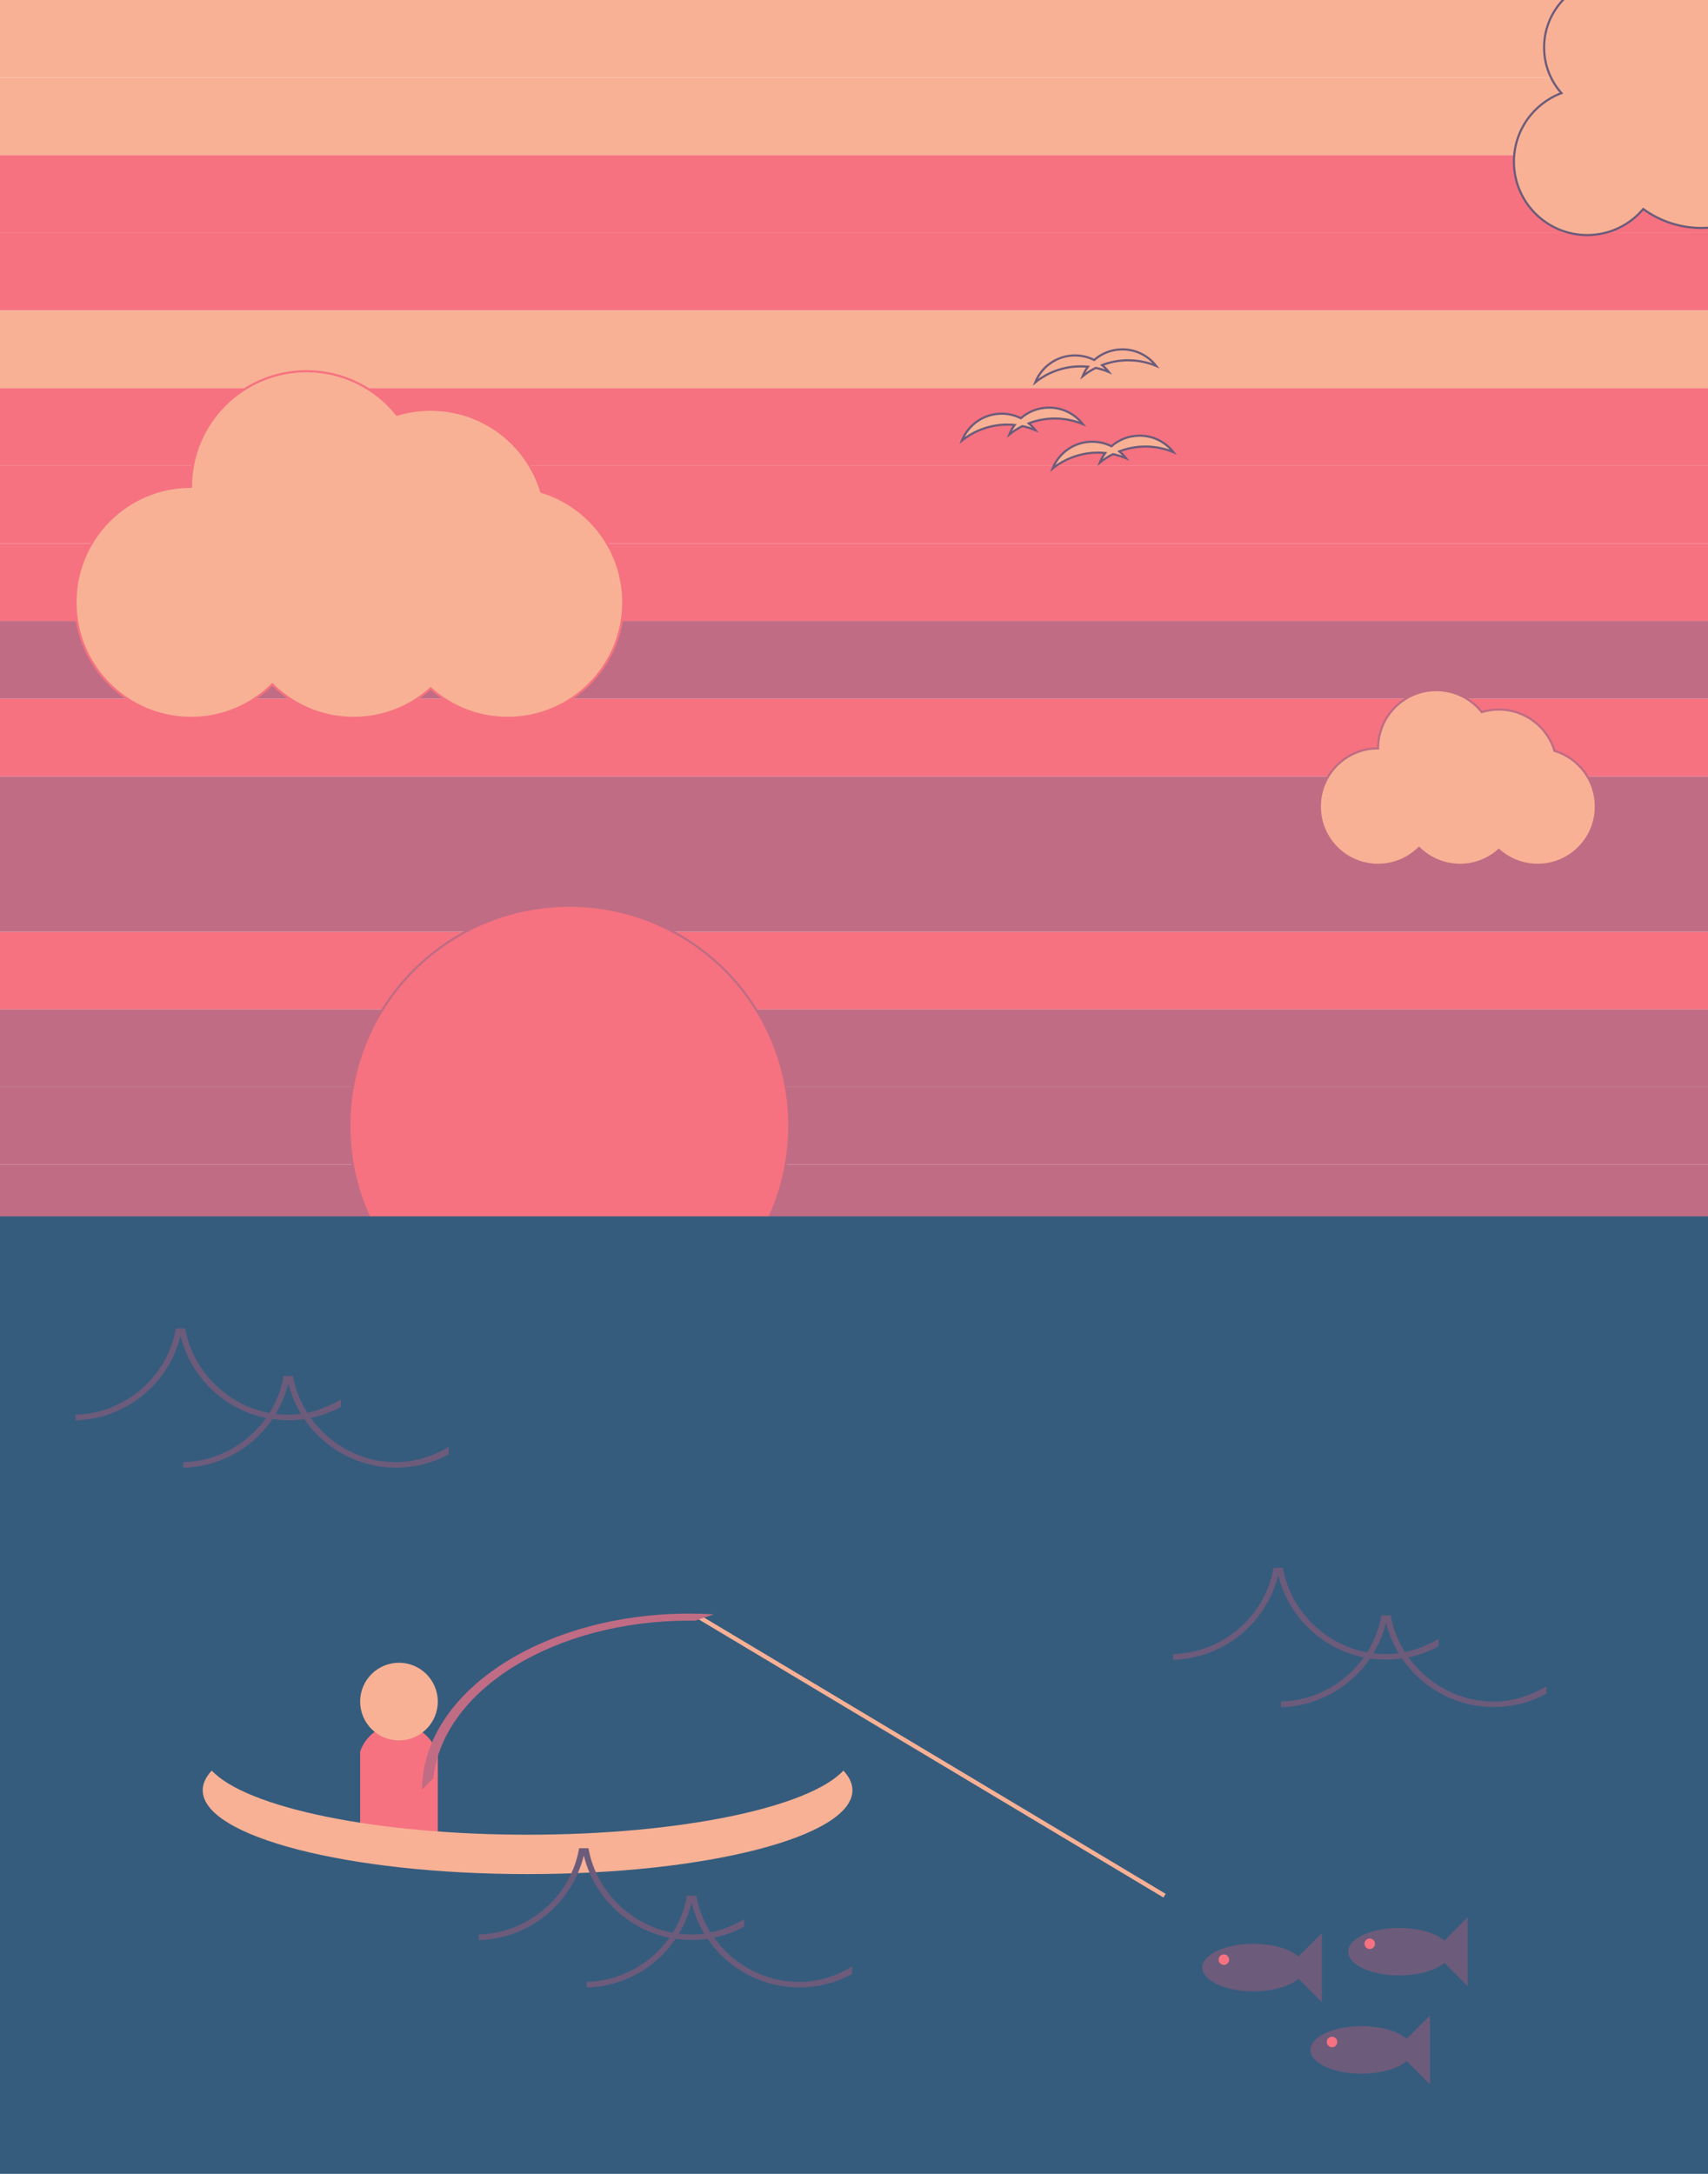 <?xml version="1.0" encoding="utf-8"?>
<!-- Generator: Adobe Illustrator 16.0.5, SVG Export Plug-In . SVG Version: 6.00 Build 0)  -->
<!DOCTYPE svg PUBLIC "-//W3C//DTD SVG 1.1//EN" "http://www.w3.org/Graphics/SVG/1.1/DTD/svg11.dtd">
<svg version="1.1" xmlns="http://www.w3.org/2000/svg" xmlns:xlink="http://www.w3.org/1999/xlink" x="0px" y="0px" width="792px"
	 height="1008px" viewBox="0 0 792 1008" enable-background="new 0 0 792 1008" xml:space="preserve">
<g id="sky">
	<g id="sky-bg">
		<rect x="-18" y="504" fill="#C06C84" width="828" height="36"/>
		<rect x="-18" y="540" fill="#C06C84" width="828" height="36"/>
		<rect x="-18" y="468" fill="#C06C84" width="828" height="36"/>
		<rect x="-18" y="432" fill="#F67280" width="828" height="36"/>
		<rect x="-18" y="360" fill="#C06C84" width="828" height="36"/>
		<rect x="-18" y="396" fill="#C06C84" width="828" height="36"/>
		<rect x="-18" y="36" fill="#F8B195" width="828" height="36"/>
		<rect x="-18" y="72" fill="#F67280" width="828" height="36"/>
		<rect x="-18" y="108" fill="#F67280" width="828" height="36"/>
		<rect x="-18" y="144" fill="#F8B195" width="828" height="36"/>
		<rect x="-18" y="180" fill="#F67280" width="828" height="36"/>
		<rect x="-18" y="216" fill="#F67280" width="828" height="36"/>
		<rect x="-18" y="252" fill="#F67280" width="828" height="36"/>
		<rect x="-18" y="288" fill="#C06C84" width="828" height="36"/>
		<rect x="-18" y="324" fill="#F67280" width="828" height="36"/>
		<rect x="-18" y="-18" fill="#F8B195" width="828" height="54"/>
	</g>
	<circle id="sun" fill="#F67280" stroke="#C06C84" stroke-miterlimit="10" cx="264" cy="522" r="102"/>
	<g id="clouds">
		<path fill="#F8B195" stroke="#C06C84" stroke-miterlimit="10" d="M720.84,348.16C717.48,337.072,707.185,329,695,329
			c-2.746,0-5.395,0.413-7.891,1.175C682.162,323.976,674.547,320,666,320c-14.912,0-27,12.088-27,27c-14.912,0-27,12.088-27,27
			s12.088,27,27,27c7.41,0,14.121-2.987,19-7.82c4.879,4.833,11.59,7.82,19,7.82c6.916,0,13.223-2.604,18-6.881
			c4.777,4.277,11.084,6.881,18,6.881c14.912,0,27-12.088,27-27C740,361.815,731.928,351.52,720.84,348.16z"/>
		<path fill="#F8B195" stroke="#F67280" stroke-miterlimit="10" d="M250.979,228.013c-6.666-22.002-27.097-38.021-51.276-38.021
			c-5.449,0-10.705,0.82-15.658,2.331c-9.817-12.301-24.929-20.19-41.889-20.19c-29.591,0-53.578,23.987-53.578,53.578
			C58.987,225.711,35,249.698,35,279.289s23.987,53.578,53.578,53.578c14.705,0,28.021-5.928,37.703-15.519
			c9.682,9.591,22.999,15.519,37.703,15.519c13.724,0,26.239-5.167,35.719-13.654c9.48,8.488,21.995,13.654,35.719,13.654
			c29.591,0,53.578-23.987,53.578-53.578C289,255.11,272.981,234.679,250.979,228.013z"/>
		<path fill="#F8B195" stroke="#6C5B7B" stroke-miterlimit="10" d="M702,75c0,18.777,15.223,34,34,34
			c10.418,0,19.736-4.69,25.974-12.07c7.589,5.521,16.924,8.786,27.026,8.786c25.405,0,46-20.595,46-46
			c0-19.403-12.02-35.988-29.014-42.748c0.332-1.772,0.514-3.599,0.514-5.468C806.5-4.793,793.293-18,777-18
			c-8.309,0-15.811,3.44-21.172,8.968C753.322-9.662,750.701-10,748-10c-17.673,0-32,14.326-32,32c0,8.123,3.032,15.534,8.02,21.177
			C711.154,48.023,702,60.439,702,75z"/>
	</g>
	<g id="birds">
		<path fill="#F8B195" stroke="#6C5B7B" stroke-miterlimit="10" d="M502.1,196.653c-3.633-4.656-9.293-7.653-15.655-7.653
			c-5.008,0-9.579,1.856-13.07,4.917c-2.674-1.344-5.693-2.102-8.892-2.102c-8.354,0-15.496,5.162-18.426,12.469
			c5.782-4.63,13.117-7.4,21.102-7.4c1.124,0,2.235,0.056,3.332,0.163c-1.002,1.353-1.836,2.837-2.473,4.422
			c1.868-1.496,3.899-2.796,6.061-3.873c2.098,0.438,4.124,1.066,6.06,1.873c-0.913-1.17-1.954-2.234-3.102-3.174
			c3.752-1.438,7.825-2.227,12.083-2.227C493.719,194.068,498.103,194.988,502.1,196.653z"/>
		<path fill="#F8B195" stroke="#6C5B7B" stroke-miterlimit="10" d="M536.1,169.653c-3.633-4.656-9.293-7.653-15.655-7.653
			c-5.008,0-9.579,1.856-13.07,4.917c-2.674-1.344-5.693-2.102-8.892-2.102c-8.354,0-15.496,5.162-18.426,12.469
			c5.782-4.63,13.117-7.4,21.102-7.4c1.124,0,2.235,0.056,3.332,0.163c-1.002,1.353-1.836,2.837-2.473,4.422
			c1.868-1.496,3.899-2.796,6.061-3.873c2.098,0.438,4.124,1.066,6.06,1.873c-0.913-1.17-1.954-2.234-3.102-3.174
			c3.752-1.438,7.825-2.227,12.083-2.227C527.719,167.068,532.103,167.988,536.1,169.653z"/>
		<path fill="#F8B195" stroke="#6C5B7B" stroke-miterlimit="10" d="M544.1,209.653c-3.633-4.656-9.293-7.653-15.655-7.653
			c-5.008,0-9.579,1.856-13.07,4.917c-2.674-1.344-5.693-2.102-8.892-2.102c-8.354,0-15.496,5.162-18.426,12.469
			c5.782-4.63,13.117-7.4,21.102-7.4c1.124,0,2.235,0.056,3.332,0.163c-1.002,1.353-1.836,2.837-2.473,4.422
			c1.868-1.496,3.899-2.796,6.061-3.873c2.098,0.438,4.124,1.066,6.06,1.873c-0.913-1.17-1.954-2.234-3.102-3.174
			c3.752-1.438,7.825-2.227,12.083-2.227C535.719,207.068,540.103,207.988,544.1,209.653z"/>
	</g>
</g>
<g id="sea">
	<rect id="waterrrr" x="-18" y="564" fill="#355C7D" width="828" height="462"/>
	<g id="fish">
		<g>
			<g>
				<ellipse fill="#6C5B7B" cx="631.351" cy="950.522" rx="23.709" ry="11.019"/>
				<polyline fill="#6C5B7B" points="663.074,966.501 647.095,950.522 663.074,934.542 				"/>
			</g>
			<circle fill="#F67280" cx="617.66" cy="946.849" r="2.437"/>
		</g>
		<g>
			<g>
				<ellipse fill="#6C5B7B" cx="648.832" cy="904.98" rx="23.709" ry="11.019"/>
				<polyline fill="#6C5B7B" points="680.555,920.959 664.575,904.98 680.555,889 				"/>
			</g>
			<circle fill="#F67280" cx="635.141" cy="901.307" r="2.437"/>
		</g>
		<g>
			<g>
				<ellipse fill="#6C5B7B" cx="581.209" cy="912.341" rx="23.709" ry="11.019"/>
				<polyline fill="#6C5B7B" points="612.933,928.319 596.953,912.341 612.933,896.36 				"/>
			</g>
			<circle fill="#F67280" cx="567.519" cy="908.667" r="2.437"/>
		</g>
	</g>
	<g id="fisher">
		<path fill="#F67280" d="M203,857v-42.645c-1.773-8.482-9.291-14.855-18.3-14.855c-8.228,0-15.199,5.32-17.7,12.703V857H203z"/>
		<path fill="#F8B195" d="M244.638,850.735c-71.002,0-130.521-12.676-146.445-29.735c-2.734,2.929-4.193,5.986-4.193,9.133
			C94,851.599,161.443,869,244.638,869c83.195,0,150.638-17.401,150.638-38.867c0-3.146-1.459-6.204-4.192-9.133
			C375.16,838.06,315.641,850.735,244.638,850.735z"/>
		<circle fill="#F8B195" cx="185" cy="789" r="18"/>
	</g>
	<g id="pole">
		<line fill="none" stroke="#F8B195" stroke-width="2" stroke-miterlimit="10" x1="324.545" y1="750.057" x2="540" y2="879"/>
		<path fill="#C06C84" d="M200.937,824.526c4.365-40.83,55.898-73.059,118.834-73.059c0.895,0,1.787,0.009,2.678,0.022
			c2.891-1.023,5.773-2.003,8.643-2.938c-3.729-0.223-7.503-0.343-11.321-0.343c-68.409,0-123.883,36.562-124.069,81.711
			C197.386,828.119,199.133,826.32,200.937,824.526z"/>
	</g>
	<g id="waves">
		<g>
			<path fill="#6C5B7B" d="M158.103,648.914c-7.167,4.184-15.501,7.086-24.399,7.086c-24.06,0-44.017-18-47.832-40h-4.337
				c-3.747,22-23.064,39.357-46.544,39.971c0.005,0.842,0.009,1.434,0.009,2.279c0,0.158-0.001,0.189-0.002,0.348
				c23.611-0.585,43.272-17.114,48.705-39.189c5.532,22.479,25.814,39.123,50,39.123c8.804,0,17.09-2.227,24.337-6.12
				C158.057,651.246,158.077,650.069,158.103,648.914z"/>
			<path fill="#6C5B7B" d="M208.103,670.914c-7.167,4.184-15.501,7.086-24.399,7.086c-24.06,0-44.017-18-47.832-40h-4.337
				c-3.747,22-23.064,39.357-46.544,39.971c0.005,0.842,0.009,1.434,0.009,2.279c0,0.158-0.001,0.189-0.002,0.348
				c23.611-0.585,43.272-17.114,48.705-39.189c5.532,22.479,25.814,39.123,50,39.123c8.804,0,17.09-2.227,24.337-6.12
				C208.057,673.246,208.077,672.069,208.103,670.914z"/>
		</g>
		<g>
			<path fill="#6C5B7B" d="M345.103,889.914c-7.167,4.184-15.501,7.086-24.399,7.086c-24.061,0-44.017-18-47.832-40h-4.336
				c-3.747,22-23.064,39.357-46.545,39.971c0.006,0.842,0.01,1.434,0.01,2.279c0,0.158-0.002,0.189-0.002,0.348
				c23.611-0.585,43.272-17.114,48.705-39.189c5.531,22.479,25.814,39.123,50,39.123c8.804,0,17.09-2.227,24.337-6.12
				C345.057,892.246,345.076,891.069,345.103,889.914z"/>
			<path fill="#6C5B7B" d="M395.103,911.914c-7.167,4.184-15.501,7.086-24.399,7.086c-24.061,0-44.017-18-47.832-40h-4.336
				c-3.747,22-23.064,39.357-46.545,39.971c0.006,0.842,0.01,1.434,0.01,2.279c0,0.158-0.002,0.189-0.002,0.348
				c23.611-0.585,43.272-17.114,48.705-39.189c5.531,22.479,25.814,39.123,50,39.123c8.804,0,17.09-2.227,24.337-6.12
				C395.057,914.246,395.076,913.069,395.103,911.914z"/>
		</g>
		<g>
			<path fill="#6C5B7B" d="M667.103,759.914c-7.167,4.184-15.501,7.086-24.399,7.086c-24.061,0-44.017-18-47.832-40h-4.336
				c-3.747,22-23.064,39.357-46.545,39.971c0.006,0.842,0.01,1.434,0.01,2.279c0,0.158-0.002,0.189-0.002,0.348
				c23.611-0.585,43.272-17.114,48.705-39.189c5.531,22.479,25.814,39.123,50,39.123c8.804,0,17.09-2.227,24.337-6.12
				C667.057,762.246,667.076,761.069,667.103,759.914z"/>
			<path fill="#6C5B7B" d="M717.103,781.914c-7.167,4.184-15.501,7.086-24.399,7.086c-24.061,0-44.017-18-47.832-40h-4.336
				c-3.747,22-23.064,39.357-46.545,39.971c0.006,0.842,0.01,1.434,0.01,2.279c0,0.158-0.002,0.189-0.002,0.348
				c23.611-0.585,43.272-17.114,48.705-39.189c5.531,22.479,25.814,39.123,50,39.123c8.804,0,17.09-2.227,24.337-6.12
				C717.057,784.246,717.076,783.069,717.103,781.914z"/>
		</g>
	</g>
</g>
</svg>
